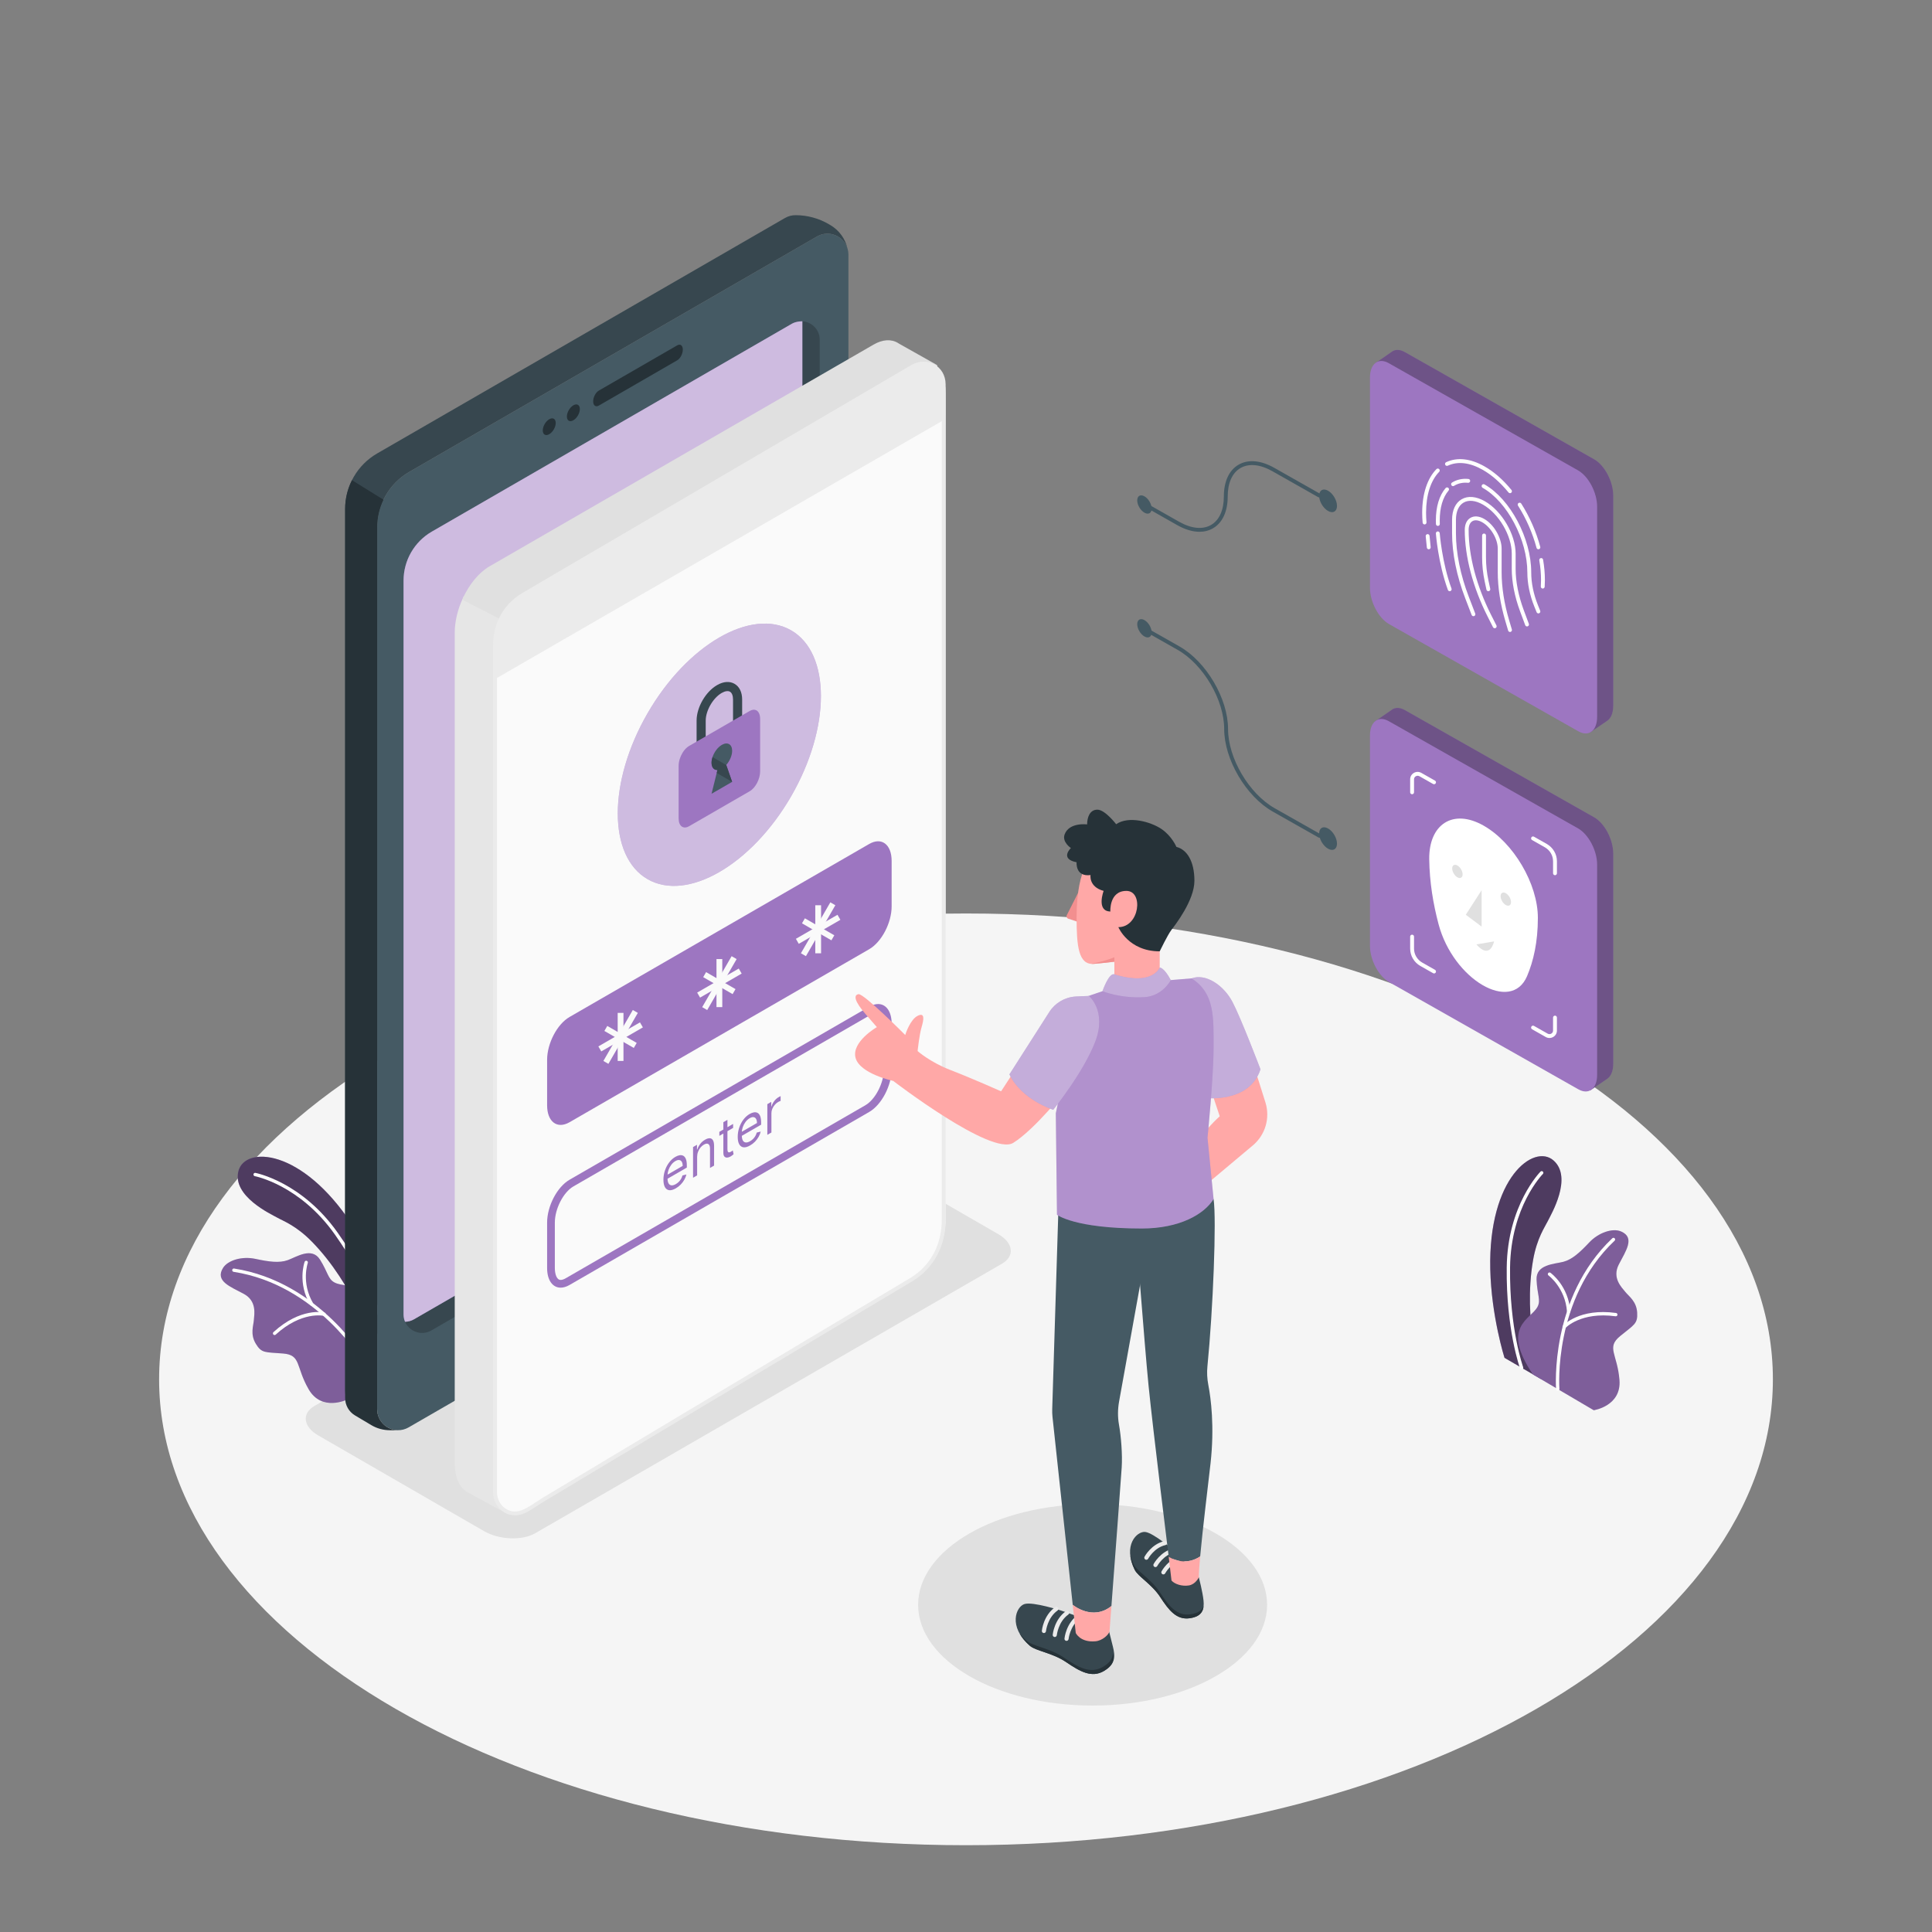 <svg width="206" height="206" viewBox="0 0 206 206" fill="none" xmlns="http://www.w3.org/2000/svg">
<rect x="0" y="0" width="206" height="206" fill="#808080" stroke="none"/>
<path d="M103 196.746C150.516 196.746 189.035 174.507 189.035 147.073C189.035 119.64 150.516 97.401 103 97.401C55.484 97.401 16.965 119.64 16.965 147.073C16.965 174.507 55.484 196.746 103 196.746Z" fill="#F5F5F5"/>
<path d="M116.501 181.856C126.776 181.856 135.106 177.046 135.106 171.114C135.106 165.181 126.776 160.372 116.501 160.372C106.225 160.372 97.896 165.181 97.896 171.114C97.896 177.046 106.225 181.856 116.501 181.856Z" fill="#E0E0E0"/>
<path d="M106.832 134.745L57.067 163.482C55.667 164.29 53.221 164.189 51.605 163.255L33.936 153.054C32.32 152.121 32.144 150.709 33.544 149.9L83.31 121.163C84.71 120.355 87.155 120.456 88.772 121.39L106.44 131.591C108.057 132.524 108.233 133.936 106.832 134.745Z" fill="#E0E0E0"/>
<path d="M160.418 144.779L164.339 147.056C164.339 147.056 162.361 140.742 163.459 134.39C163.873 131.992 164.745 130.801 165.053 130.162C165.361 129.522 167.724 125.56 165.644 123.733C163.563 121.907 158.681 125.54 158.9 135.323C159.012 140.343 160.418 144.779 160.418 144.779Z" fill="#9D76C1"/>
<path opacity="0.5" d="M160.418 144.779L164.339 147.056C164.339 147.056 162.361 140.742 163.459 134.39C163.873 131.992 164.745 130.801 165.053 130.162C165.361 129.522 167.724 125.56 165.644 123.733C163.563 121.907 158.681 125.54 158.9 135.323C159.012 140.343 160.418 144.779 160.418 144.779Z" fill="black"/>
<path d="M162.241 146.015C162.168 146.015 162.1 145.971 162.074 145.899C162.059 145.858 160.577 141.742 160.655 135.14C160.733 128.499 164.223 124.957 164.259 124.922C164.328 124.853 164.441 124.853 164.51 124.923C164.579 124.993 164.579 125.105 164.509 125.174C164.475 125.208 161.087 128.656 161.01 135.144C160.933 141.675 162.393 145.736 162.408 145.776C162.442 145.868 162.394 145.97 162.302 146.004C162.282 146.012 162.261 146.015 162.241 146.015Z" fill="white"/>
<path d="M163.459 146.558L169.934 150.366C169.934 150.366 172.9 149.93 172.675 147.138C172.45 144.347 171.246 143.69 172.746 142.463C174.246 141.236 174.633 141.155 174.562 139.953C174.49 138.751 173.681 138.227 173.3 137.751C172.92 137.274 171.859 136.275 172.606 134.825C173.352 133.375 174.363 131.975 172.862 131.31C171.966 130.913 170.458 131.41 169.459 132.471C168.46 133.532 167.635 134.294 166.689 134.541C165.742 134.787 163.769 134.806 163.835 136.438C163.901 138.069 164.325 138.632 163.929 139.356C163.184 140.72 160.001 141.455 163.459 146.558Z" fill="#9D76C1"/>
<path opacity="0.2" d="M163.459 146.558L169.934 150.366C169.934 150.366 172.9 149.93 172.675 147.138C172.45 144.347 171.246 143.69 172.746 142.463C174.246 141.236 174.633 141.155 174.562 139.953C174.49 138.751 173.681 138.227 173.3 137.751C172.92 137.274 171.859 136.275 172.606 134.825C173.352 133.375 174.363 131.975 172.862 131.31C171.966 130.913 170.458 131.41 169.459 132.471C168.46 133.532 167.635 134.294 166.689 134.541C165.742 134.787 163.769 134.806 163.835 136.438C163.901 138.069 164.325 138.632 163.929 139.356C163.184 140.72 160.001 141.455 163.459 146.558Z" fill="black"/>
<path d="M166.096 148.287C166.004 148.287 165.926 148.216 165.919 148.123C165.911 148.027 165.206 138.371 171.915 132.03C171.987 131.962 172.099 131.965 172.166 132.037C172.234 132.108 172.23 132.22 172.159 132.288C165.577 138.509 166.265 147.999 166.273 148.094C166.281 148.192 166.208 148.278 166.11 148.286C166.106 148.286 166.101 148.287 166.096 148.287Z" fill="white"/>
<path d="M167.257 140.012C167.164 140.012 167.087 139.94 167.08 139.847C166.892 137.314 165.129 136.01 165.111 135.997C165.032 135.94 165.014 135.829 165.071 135.749C165.128 135.67 165.239 135.651 165.319 135.709C165.397 135.765 167.234 137.116 167.435 139.82C167.442 139.918 167.368 140.003 167.271 140.011C167.266 140.011 167.261 140.012 167.257 140.012Z" fill="white"/>
<path d="M166.779 141.659C166.736 141.659 166.694 141.644 166.66 141.613C166.587 141.548 166.581 141.436 166.647 141.363C166.717 141.285 168.405 139.46 172.31 139.996C172.407 140.01 172.475 140.099 172.462 140.196C172.448 140.293 172.359 140.361 172.262 140.348C168.557 139.84 166.927 141.584 166.911 141.601C166.876 141.639 166.828 141.659 166.779 141.659Z" fill="white"/>
<path d="M41.663 139.233L39.727 143.331C39.727 143.331 37.773 137.01 33.265 132.402C31.564 130.663 30.17 130.177 29.553 129.825C28.936 129.473 24.743 127.551 25.42 124.867C26.096 122.183 32.178 122.404 37.548 130.585C40.305 134.782 41.663 139.233 41.663 139.233Z" fill="#9D76C1"/>
<path opacity="0.5" d="M41.663 139.233L39.727 143.331C39.727 143.331 37.773 137.01 33.265 132.402C31.564 130.663 30.17 130.177 29.553 129.825C28.936 129.473 24.743 127.551 25.42 124.867C26.096 122.183 32.178 122.404 37.548 130.585C40.305 134.782 41.663 139.233 41.663 139.233Z" fill="black"/>
<path d="M40.763 141.316C40.684 141.316 40.611 141.263 40.591 141.183C40.58 141.141 39.478 136.969 35.709 131.635C31.965 126.336 27.219 125.419 27.171 125.41C27.075 125.393 27.01 125.3 27.028 125.203C27.045 125.107 27.136 125.043 27.234 125.06C27.283 125.069 32.166 126.005 35.999 131.429C39.809 136.821 40.924 141.051 40.934 141.094C40.959 141.189 40.901 141.286 40.806 141.31C40.792 141.314 40.778 141.316 40.763 141.316Z" fill="white"/>
<path d="M40.169 142.422L36.998 149.233C36.998 149.233 34.308 150.556 32.909 148.13C31.51 145.704 32.129 144.479 30.198 144.32C28.267 144.162 27.902 144.314 27.279 143.284C26.656 142.253 27.024 141.363 27.068 140.754C27.11 140.146 27.417 138.722 25.98 137.951C24.543 137.181 22.915 136.601 23.775 135.202C24.288 134.367 25.811 133.921 27.236 134.228C28.66 134.534 29.771 134.694 30.691 134.36C31.61 134.025 33.246 132.922 34.117 134.303C34.987 135.684 34.959 136.387 35.695 136.759C37.083 137.46 40.121 136.258 40.169 142.422Z" fill="#9D76C1"/>
<path opacity="0.2" d="M40.169 142.422L36.998 149.233C36.998 149.233 34.308 150.556 32.909 148.13C31.51 145.704 32.129 144.479 30.198 144.32C28.267 144.162 27.902 144.314 27.279 143.284C26.656 142.253 27.024 141.363 27.068 140.754C27.11 140.146 27.417 138.722 25.98 137.951C24.543 137.181 22.915 136.601 23.775 135.202C24.288 134.367 25.811 133.921 27.236 134.228C28.66 134.534 29.771 134.694 30.691 134.36C31.61 134.025 33.246 132.922 34.117 134.303C34.987 135.684 34.959 136.387 35.695 136.759C37.083 137.46 40.121 136.258 40.169 142.422Z" fill="black"/>
<path d="M38.878 145.374C38.816 145.374 38.756 145.342 38.724 145.285C38.676 145.202 33.858 136.997 24.908 135.609C24.811 135.594 24.745 135.503 24.76 135.406C24.774 135.308 24.865 135.241 24.963 135.258C34.085 136.672 38.983 145.024 39.032 145.108C39.081 145.193 39.051 145.302 38.966 145.35C38.938 145.366 38.908 145.374 38.878 145.374Z" fill="white"/>
<path d="M33.226 139.219C33.166 139.219 33.106 139.187 33.073 139.13C31.703 136.79 32.449 134.635 32.481 134.544C32.514 134.452 32.615 134.403 32.708 134.437C32.801 134.47 32.849 134.572 32.816 134.664C32.809 134.684 32.097 136.758 33.379 138.951C33.429 139.036 33.401 139.144 33.316 139.194C33.288 139.211 33.257 139.219 33.226 139.219Z" fill="white"/>
<path d="M29.277 142.35C29.229 142.35 29.181 142.33 29.146 142.292C29.08 142.219 29.085 142.107 29.157 142.04C32.067 139.384 34.495 139.929 34.596 139.953C34.692 139.976 34.751 140.072 34.727 140.167C34.705 140.262 34.612 140.322 34.514 140.299C34.49 140.293 32.158 139.782 29.397 142.303C29.363 142.334 29.32 142.35 29.277 142.35Z" fill="white"/>
<path d="M40.215 56.24C40.215 53.798 41.518 51.54 43.633 50.319L87.107 25.22C88.391 24.478 89.949 25.174 90.359 26.48C90.123 25.463 89.489 24.568 88.57 24.021L88.415 23.928C87.333 23.284 86.098 22.944 84.839 22.944V22.945C84.456 22.94 84.063 23.034 83.692 23.248L40.218 48.347C38.103 49.568 36.8 51.825 36.8 54.268V148.284C36.8 150.007 38.665 151.084 40.158 150.223L40.215 150.19V56.24Z" fill="#37474F"/>
<path d="M87.046 127.095L43.572 152.194C42.08 153.056 40.214 151.979 40.214 150.256V56.24C40.214 53.798 41.517 51.54 43.632 50.319L87.106 25.22C88.599 24.358 90.464 25.435 90.464 27.159V121.175C90.465 123.617 89.161 125.874 87.046 127.095Z" fill="#455A64"/>
<path d="M40.215 150.256V56.24C40.215 55.198 40.454 54.19 40.89 53.281L37.529 51.199C37.058 52.136 36.8 53.183 36.8 54.268V148.088V148.284V149.069C36.8 149.828 37.2 150.531 37.852 150.919L39.585 151.951C40.185 152.309 40.871 152.498 41.57 152.498H42.426V152.497C41.268 152.481 40.215 151.551 40.215 150.256Z" fill="#263238"/>
<path d="M85.55 34.256V113.277C85.55 115.434 84.399 117.427 82.531 118.506L44.141 140.67C43.834 140.848 43.508 140.929 43.189 140.934C43.634 141.965 44.923 142.477 45.994 141.859L84.384 119.694C86.252 118.616 87.403 116.623 87.403 114.466V36.228C87.403 35.122 86.531 34.321 85.55 34.256Z" fill="#37474F"/>
<path d="M43.19 140.935C43.508 140.929 43.834 140.848 44.142 140.67L82.531 118.506C84.399 117.427 85.55 115.435 85.55 113.278V34.256C85.731 34.268 84.974 34.206 84.438 34.516L46.048 56.681C44.18 57.759 43.029 59.752 43.029 61.909V140.147C43.029 140.436 43.089 140.705 43.195 140.945C43.193 140.942 43.191 140.938 43.19 140.935Z" fill="#9D76C1"/>
<g opacity="0.5">
<path d="M43.19 140.935C43.508 140.929 43.834 140.848 44.142 140.67L82.531 118.506C84.399 117.427 85.55 115.435 85.55 113.278V34.256C85.731 34.268 84.974 34.206 84.438 34.516L46.048 56.681C44.18 57.759 43.029 59.752 43.029 61.909V140.147C43.029 140.436 43.089 140.705 43.195 140.945C43.193 140.942 43.191 140.938 43.19 140.935Z" fill="white"/>
</g>
<path d="M59.255 45.099C59.255 45.54 58.946 46.076 58.564 46.296C58.182 46.516 57.873 46.338 57.873 45.897C57.873 45.456 58.182 44.92 58.564 44.7C58.946 44.479 59.255 44.658 59.255 45.099Z" fill="#263238"/>
<path d="M61.827 43.614C61.827 44.055 61.518 44.591 61.136 44.811C60.754 45.032 60.444 44.853 60.444 44.412C60.444 43.971 60.754 43.435 61.136 43.215C61.517 42.994 61.827 43.173 61.827 43.614Z" fill="#263238"/>
<path d="M72.207 38.419L63.846 43.247C63.515 43.438 63.247 43.235 63.247 42.794C63.247 42.353 63.516 41.841 63.846 41.65L72.207 36.823C72.538 36.632 72.806 36.834 72.806 37.275C72.806 37.716 72.538 38.228 72.207 38.419Z" fill="#263238"/>
<path d="M70.793 130.061C71.292 130.061 71.615 130.591 71.615 131.41C71.615 132.699 70.809 134.252 69.855 134.803L65.856 137.112C65.643 137.235 65.442 137.298 65.26 137.298C64.761 137.298 64.438 136.768 64.438 135.948C64.438 134.66 65.244 133.107 66.198 132.556L70.197 130.247C70.411 130.124 70.611 130.061 70.793 130.061ZM70.793 129.719C70.558 129.719 70.299 129.794 70.026 129.951L66.027 132.26C64.961 132.875 64.097 134.527 64.097 135.948C64.097 137.006 64.576 137.639 65.261 137.639C65.496 137.639 65.755 137.564 66.027 137.407L70.026 135.098C71.093 134.483 71.957 132.832 71.957 131.41C71.957 130.352 71.478 129.719 70.793 129.719Z" fill="#263238"/>
<path d="M48.692 67.447V156.022C48.692 157.626 49.282 158.704 50.183 159.058L50.208 159.066L50.212 159.07L54.04 161.167L54.019 157.761L53.594 65.914L49.551 63.847C49.016 64.993 48.692 66.264 48.692 67.447Z" fill="#E6E6E6"/>
<path d="M54.248 161.517L50.105 159.247C49.078 158.823 48.486 157.625 48.486 156.022V67.447C48.486 66.283 48.798 64.973 49.365 63.76L49.455 63.566L53.799 65.788L53.8 65.913L54.225 157.76L54.248 161.517ZM50.311 158.89L53.832 160.819L53.813 157.763L53.388 66.041L49.65 64.129C49.164 65.233 48.899 66.404 48.899 67.448V156.022C48.899 157.469 49.407 158.532 50.259 158.867L50.311 158.892V158.89Z" fill="#E6E6E6"/>
<path d="M49.551 63.847L53.594 65.914L96.857 40.746L99.745 39.065L95.753 36.817L95.64 36.75V36.745C95.004 36.362 94.17 36.387 93.252 36.918L52.301 60.562C51.198 61.199 50.212 62.424 49.551 63.847Z" fill="#E0E0E0"/>
<path d="M53.594 66.121C53.562 66.121 53.529 66.113 53.5 66.098L49.458 64.031C49.359 63.98 49.318 63.861 49.365 63.76C50.067 62.248 51.1 61.017 52.198 60.384L93.15 36.74C94.097 36.192 95.02 36.131 95.746 36.569C95.757 36.576 95.767 36.583 95.776 36.591L95.858 36.64L99.847 38.887C99.911 38.923 99.951 38.991 99.952 39.065C99.952 39.138 99.913 39.207 99.849 39.244L53.697 66.093C53.666 66.111 53.63 66.121 53.594 66.121ZM49.824 63.755L53.588 65.68L99.331 39.069L95.535 36.927C95.524 36.92 95.513 36.913 95.504 36.904C94.916 36.567 94.155 36.635 93.356 37.096L52.404 60.741C51.42 61.308 50.487 62.4 49.824 63.755Z" fill="#E0E0E0"/>
<path d="M52.659 69.675V157.85C52.659 159.239 53.101 160.237 53.808 160.705L54.04 160.831C54.655 161.122 55.425 161.059 56.264 160.575L76.059 149.146L97.215 136.412C99.206 135.263 100.823 132.694 100.823 130.041V41.87C100.823 40.527 100.411 39.554 99.745 39.066C99.632 38.982 99.51 38.91 99.379 38.859C98.777 38.602 98.027 38.679 97.215 39.146L56.264 63.189C55.202 63.799 54.251 64.563 53.594 65.915C53.013 67.098 52.659 68.433 52.659 69.675Z" fill="#FAFAFA"/>
<path d="M97.215 136.412C88.788 141.439 66.866 154.522 56.015 161.058C54.594 161.914 52.785 160.89 52.785 159.231V68.563C52.785 66.464 53.898 64.522 55.709 63.461L97.412 39.02C98.833 38.188 100.622 39.212 100.622 40.86V130.412C100.622 132.872 99.328 135.151 97.215 136.412Z" fill="#FAFAFA"/>
<path d="M97.111 136.234C90.495 140.181 83.882 144.129 77.269 148.081C73.355 150.421 69.441 152.763 65.529 155.106C63.741 156.177 61.955 157.248 60.168 158.321C59.386 158.79 58.605 159.259 57.824 159.729C57.103 160.163 56.335 160.78 55.538 161.057C54.216 161.516 53.026 160.458 52.991 159.153C52.985 158.943 52.991 158.731 52.991 158.521C52.991 157.501 52.991 156.481 52.991 155.461C52.991 151.491 52.991 147.52 52.991 143.549C52.991 137.864 52.991 132.179 52.991 126.494C52.991 120.107 52.991 113.719 52.991 107.331C52.991 101.316 52.991 95.301 52.991 89.285C52.991 84.654 52.991 80.024 52.991 75.393C52.991 73.179 52.986 70.965 52.991 68.751C52.996 66.573 54.049 64.683 55.931 63.57C56.887 63.005 57.847 62.447 58.805 61.886C63.296 59.254 67.787 56.622 72.278 53.99C77.599 50.871 82.92 47.752 88.242 44.634C91.269 42.859 94.29 41.072 97.326 39.31C98.266 38.765 99.449 38.818 100.103 39.803C100.368 40.202 100.414 40.646 100.416 41.104C100.418 41.894 100.416 42.684 100.416 43.474C100.416 47.123 100.416 50.772 100.416 54.421C100.416 59.946 100.416 65.471 100.416 70.995C100.416 77.338 100.416 83.68 100.416 90.022C100.416 96.141 100.416 102.26 100.416 108.379C100.416 113.174 100.416 117.97 100.416 122.765C100.416 125.199 100.416 127.633 100.416 130.066C100.416 132.598 99.309 134.883 97.111 136.234C96.885 136.372 97.092 136.729 97.319 136.59C99.611 135.181 100.828 132.78 100.828 130.122C100.828 129.279 100.828 128.436 100.828 127.592C100.828 123.814 100.828 120.036 100.828 116.258C100.828 110.601 100.828 104.944 100.828 99.287C100.828 92.809 100.828 86.332 100.828 79.854C100.828 73.742 100.828 67.63 100.828 61.518C100.828 56.821 100.828 52.123 100.828 47.425C100.828 45.272 100.851 43.118 100.828 40.965C100.807 39.006 98.833 37.964 97.17 38.923C96.166 39.502 95.17 40.095 94.17 40.681C89.556 43.386 84.941 46.09 80.326 48.794C74.957 51.941 69.588 55.088 64.218 58.235C61.37 59.904 58.513 61.559 55.673 63.242C53.701 64.412 52.586 66.445 52.579 68.725C52.577 69.467 52.579 70.208 52.579 70.95C52.579 74.553 52.579 78.156 52.579 81.759C52.579 87.301 52.579 92.843 52.579 98.385C52.579 104.835 52.579 111.285 52.579 117.734C52.579 123.935 52.579 130.135 52.579 136.336C52.579 141.266 52.579 146.196 52.579 151.126C52.579 153.683 52.579 156.241 52.579 158.799C52.579 158.941 52.575 159.083 52.579 159.224C52.628 160.776 54.121 161.964 55.648 161.453C56.426 161.192 57.16 160.608 57.861 160.187C58.657 159.708 59.454 159.229 60.251 158.751C62.032 157.681 63.813 156.613 65.595 155.545C73.387 150.877 81.184 146.219 88.982 141.564C91.761 139.905 94.54 138.247 97.319 136.589C97.546 136.454 97.34 136.098 97.111 136.234Z" fill="#EBEBEB"/>
<path d="M55.709 63.461L97.412 39.02C98.833 38.188 100.621 39.212 100.621 40.86V44.794L100.609 44.794L52.785 72.405V68.563C52.785 66.464 53.898 64.522 55.709 63.461Z" fill="#EBEBEB"/>
<path d="M84.359 84.897C88.588 77.572 88.588 69.654 84.359 67.213C80.13 64.771 73.273 68.73 69.044 76.055C64.814 83.38 64.814 91.298 69.043 93.739C73.272 96.181 80.129 92.222 84.359 84.897Z" fill="#9D76C1"/>
<path opacity="0.5" d="M84.359 84.897C88.588 77.572 88.588 69.654 84.359 67.213C80.13 64.771 73.273 68.73 69.044 76.055C64.814 83.38 64.814 91.298 69.043 93.739C73.272 96.181 80.129 92.222 84.359 84.897Z" fill="white"/>
<path d="M74.761 80.522C74.492 80.522 74.275 80.305 74.275 80.036V76.834C74.275 75.419 75.234 73.756 76.46 73.048C77.136 72.658 77.796 72.61 78.32 72.912C78.844 73.215 79.132 73.811 79.132 74.591V77.793C79.132 78.062 78.915 78.279 78.646 78.279C78.377 78.279 78.16 78.062 78.16 77.793V74.591C78.16 74.178 78.041 73.874 77.834 73.754C77.627 73.634 77.303 73.684 76.946 73.89C76.025 74.422 75.247 75.77 75.247 76.834V80.036C75.247 80.305 75.029 80.522 74.761 80.522Z" fill="#37474F"/>
<path d="M80.629 75.728C80.44 75.638 80.202 75.655 79.942 75.805L73.465 79.545C73.205 79.695 72.967 79.953 72.778 80.262C72.523 80.679 72.359 81.19 72.359 81.658V87.266C72.359 87.672 72.482 87.969 72.682 88.12C72.717 88.147 72.755 88.168 72.795 88.185C72.981 88.267 73.213 88.248 73.465 88.102L79.943 84.362C80.553 84.01 81.049 83.064 81.049 82.25V76.641C81.048 76.173 80.884 75.851 80.629 75.728Z" fill="#9D76C1"/>
<path d="M77.44 81.572L78.064 83.368L75.869 84.635L76.419 82.417L76.496 82.103C76.126 82.114 75.869 81.827 75.869 81.323C75.869 81.129 75.906 80.926 75.972 80.725C76.148 80.192 76.528 79.676 76.967 79.422C77.573 79.073 78.065 79.355 78.065 80.056C78.065 80.561 77.807 81.144 77.436 81.562L77.44 81.572Z" fill="#455A64"/>
<path d="M76.419 82.417L76.496 82.103C76.125 82.114 75.869 81.827 75.869 81.323C75.869 81.129 75.906 80.926 75.972 80.725L77.439 81.573L78.064 83.368L76.419 82.417Z" fill="#37474F"/>
<path d="M92.678 101.21L60.729 119.657C59.407 120.42 58.336 119.61 58.336 117.848V113.007C58.336 111.245 59.407 109.198 60.729 108.435L92.679 89.989C94 89.226 95.072 90.036 95.072 91.798V96.638C95.072 98.4 94 100.447 92.678 101.21Z" fill="#9D76C1"/>
<path d="M66.478 107.999H65.86V113.122H66.478V107.999Z" fill="#FAFAFA"/>
<path d="M68.237 109.011L63.801 111.573L64.11 112.108L68.547 109.546L68.237 109.011Z" fill="#FAFAFA"/>
<path d="M64.752 109.39L64.443 109.925L67.58 111.737L67.889 111.201L64.752 109.39Z" fill="#FAFAFA"/>
<path d="M67.474 107.691L64.336 113.125L64.871 113.434L68.009 108L67.474 107.691Z" fill="#FAFAFA"/>
<path d="M77.013 102.261H76.395V107.384H77.013V102.261Z" fill="#FAFAFA"/>
<path d="M78.771 103.273L74.335 105.835L74.644 106.37L79.08 103.808L78.771 103.273Z" fill="#FAFAFA"/>
<path d="M75.287 103.653L74.978 104.188L78.115 105.999L78.424 105.464L75.287 103.653Z" fill="#FAFAFA"/>
<path d="M78.009 101.953L74.871 107.387L75.406 107.696L78.544 102.263L78.009 101.953Z" fill="#FAFAFA"/>
<path d="M87.547 96.523H86.929V101.646H87.547V96.523Z" fill="#FAFAFA"/>
<path d="M89.298 97.54L84.861 100.101L85.17 100.636L89.607 98.075L89.298 97.54Z" fill="#FAFAFA"/>
<path d="M85.822 97.915L85.513 98.45L88.65 100.262L88.959 99.726L85.822 97.915Z" fill="#FAFAFA"/>
<path d="M88.535 96.21L85.398 101.643L85.933 101.952L89.07 96.519L88.535 96.21Z" fill="#FAFAFA"/>
<path d="M93.629 107.879C94.056 107.879 94.248 108.518 94.248 109.152V113.992C94.248 115.463 93.34 117.231 92.266 117.851L60.317 136.297C60.117 136.412 59.93 136.473 59.779 136.473C59.351 136.473 59.16 135.834 59.16 135.201V130.361C59.16 128.889 60.067 127.122 61.141 126.502L93.091 108.056C93.29 107.94 93.477 107.879 93.629 107.879ZM93.628 107.055C93.337 107.055 93.016 107.148 92.678 107.342L60.729 125.789C59.407 126.552 58.336 128.599 58.336 130.361V135.201C58.336 136.513 58.929 137.297 59.778 137.297C60.07 137.297 60.391 137.205 60.728 137.01L92.678 118.564C94 117.801 95.072 115.754 95.072 113.992V109.152C95.072 107.839 94.477 107.055 93.628 107.055Z" fill="#9D76C1"/>
<path d="M72.061 126.706C71.787 126.863 71.552 126.93 71.354 126.905C71.157 126.878 71.005 126.769 70.898 126.58C70.792 126.388 70.739 126.125 70.739 125.789C70.739 125.454 70.792 125.128 70.898 124.811C71.005 124.492 71.154 124.206 71.345 123.953C71.537 123.697 71.76 123.495 72.016 123.348C72.164 123.262 72.31 123.207 72.454 123.18C72.597 123.154 72.728 123.171 72.847 123.23C72.965 123.289 73.059 123.402 73.129 123.57C73.199 123.739 73.234 123.975 73.234 124.281V124.494L71.049 125.755V125.321L72.791 124.315C72.791 124.13 72.759 123.984 72.695 123.876C72.632 123.767 72.543 123.705 72.426 123.689C72.31 123.671 72.174 123.708 72.016 123.799C71.843 123.899 71.693 124.036 71.566 124.208C71.441 124.379 71.344 124.562 71.276 124.759C71.209 124.956 71.175 125.144 71.175 125.325V125.615C71.175 125.862 71.212 126.05 71.285 126.179C71.361 126.306 71.465 126.376 71.597 126.389C71.73 126.401 71.885 126.355 72.061 126.254C72.175 126.188 72.278 126.11 72.371 126.019C72.464 125.927 72.545 125.824 72.612 125.709C72.68 125.594 72.732 125.468 72.769 125.333L73.19 125.227C73.145 125.417 73.071 125.605 72.966 125.79C72.862 125.974 72.733 126.146 72.579 126.304C72.425 126.461 72.252 126.595 72.061 126.706ZM74.332 123.357V125.326L73.897 125.577V122.305L74.317 122.062V122.573L74.354 122.552C74.421 122.347 74.521 122.155 74.657 121.977C74.792 121.796 74.967 121.644 75.181 121.521C75.373 121.41 75.54 121.358 75.684 121.366C75.828 121.372 75.94 121.444 76.02 121.581C76.1 121.717 76.14 121.924 76.14 122.202V124.282L75.705 124.533V122.488C75.705 122.231 75.647 122.064 75.531 121.987C75.416 121.909 75.257 121.928 75.055 122.045C74.916 122.125 74.792 122.231 74.683 122.364C74.574 122.496 74.489 122.647 74.426 122.817C74.363 122.987 74.332 123.167 74.332 123.357ZM78.168 119.838V120.264L76.7 121.112V120.686L78.168 119.838ZM77.128 119.655L77.563 119.403V122.523C77.563 122.665 77.581 122.761 77.617 122.811C77.654 122.86 77.7 122.88 77.757 122.871C77.815 122.86 77.876 122.837 77.94 122.8C77.988 122.772 78.027 122.746 78.058 122.723C78.088 122.698 78.113 122.678 78.132 122.663L78.22 123.064C78.191 123.094 78.149 123.13 78.097 123.174C78.044 123.218 77.977 123.264 77.895 123.311C77.772 123.382 77.652 123.421 77.534 123.428C77.417 123.435 77.32 123.398 77.242 123.318C77.166 123.237 77.128 123.101 77.128 122.911V119.655ZM79.981 122.132C79.708 122.29 79.473 122.356 79.275 122.332C79.078 122.305 78.926 122.196 78.819 122.007C78.713 121.815 78.66 121.551 78.66 121.216C78.66 120.881 78.713 120.555 78.819 120.238C78.926 119.919 79.075 119.633 79.265 119.379C79.457 119.124 79.681 118.922 79.937 118.774C80.085 118.689 80.231 118.633 80.374 118.607C80.518 118.581 80.649 118.598 80.767 118.657C80.885 118.715 80.98 118.829 81.05 118.997C81.12 119.165 81.155 119.402 81.155 119.708V119.921L78.97 121.182V120.747L80.712 119.742C80.712 119.557 80.68 119.411 80.616 119.303C80.553 119.194 80.464 119.132 80.347 119.115C80.231 119.098 80.094 119.135 79.937 119.226C79.764 119.326 79.614 119.463 79.487 119.635C79.361 119.806 79.265 119.989 79.197 120.186C79.129 120.383 79.096 120.571 79.096 120.752V121.041C79.096 121.289 79.133 121.477 79.206 121.606C79.281 121.733 79.385 121.803 79.518 121.816C79.651 121.827 79.805 121.782 79.981 121.681C80.096 121.615 80.199 121.536 80.291 121.446C80.385 121.354 80.465 121.251 80.533 121.136C80.601 121.02 80.653 120.895 80.69 120.76L81.111 120.654C81.066 120.844 80.992 121.032 80.887 121.217C80.783 121.401 80.654 121.572 80.5 121.731C80.346 121.888 80.173 122.022 79.981 122.132ZM81.817 121.004V117.731L82.238 117.488V117.983L82.267 117.966C82.319 117.774 82.413 117.589 82.548 117.41C82.683 117.231 82.836 117.092 83.006 116.994C83.038 116.976 83.078 116.953 83.126 116.927C83.174 116.901 83.21 116.882 83.234 116.871V117.382C83.22 117.386 83.186 117.399 83.133 117.421C83.081 117.441 83.026 117.468 82.969 117.501C82.831 117.581 82.708 117.685 82.6 117.814C82.493 117.942 82.408 118.082 82.345 118.234C82.284 118.385 82.253 118.534 82.253 118.682V120.753L81.817 121.004Z" fill="#9D76C1"/>
<path d="M140.653 52.864C140.653 53.459 141.079 54.184 141.605 54.482C142.131 54.78 142.557 54.538 142.557 53.943C142.557 53.347 142.131 52.622 141.605 52.324C141.079 52.026 140.653 52.268 140.653 52.864Z" fill="#455A64"/>
<path d="M127.892 56.702C127.162 56.702 126.356 56.464 125.524 55.992L122.504 54.281C122.405 54.225 122.37 54.099 122.426 54C122.482 53.9 122.608 53.866 122.706 53.922L125.727 55.634C127.03 56.372 128.24 56.491 129.135 55.969C130.011 55.459 130.493 54.382 130.493 52.939C130.493 51.342 131.048 50.139 132.056 49.552C133.083 48.953 134.439 49.072 135.874 49.885L140.756 52.651C140.855 52.707 140.89 52.832 140.833 52.932C140.777 53.031 140.65 53.065 140.553 53.01L135.671 50.244C134.368 49.506 133.158 49.387 132.263 49.908C131.387 50.419 130.905 51.495 130.905 52.939C130.905 54.536 130.35 55.738 129.342 56.325C128.911 56.576 128.421 56.702 127.892 56.702Z" fill="#455A64"/>
<path d="M121.257 53.356C121.257 53.839 121.602 54.424 122.027 54.665C122.452 54.906 122.797 54.711 122.797 54.229C122.797 53.748 122.452 53.161 122.027 52.921C121.602 52.68 121.257 52.875 121.257 53.356Z" fill="#455A64"/>
<path d="M140.653 88.875C140.653 89.471 141.079 90.196 141.605 90.494C142.131 90.792 142.557 90.55 142.557 89.954C142.557 89.359 142.131 88.634 141.605 88.336C141.079 88.038 140.653 88.28 140.653 88.875Z" fill="#455A64"/>
<path d="M140.69 89.326C140.655 89.326 140.62 89.317 140.588 89.299L135.707 86.534C132.851 84.916 130.529 80.967 130.529 77.731C130.529 74.627 128.301 70.839 125.561 69.287L122.503 67.554C122.404 67.498 122.369 67.372 122.425 67.273C122.481 67.174 122.608 67.139 122.706 67.195L125.763 68.928C128.619 70.546 130.941 74.494 130.941 77.73C130.941 80.834 133.17 84.622 135.909 86.175L140.791 88.941C140.89 88.997 140.925 89.122 140.869 89.222C140.831 89.289 140.761 89.326 140.69 89.326Z" fill="#455A64"/>
<path d="M121.257 66.555C121.257 67.037 121.602 67.623 122.027 67.864C122.452 68.105 122.797 67.91 122.797 67.427C122.797 66.945 122.452 66.36 122.027 66.119C121.602 65.878 121.257 66.073 121.257 66.555Z" fill="#455A64"/>
<path d="M169.989 48.98L149.809 37.551C149.231 37.217 148.712 37.242 148.343 37.548L146.6 38.754L147.789 40.224V61.493C147.789 62.981 148.693 64.709 149.809 65.353L169.488 76.494L169.58 78.078L171.418 76.819C171.783 76.542 172.009 75.999 172.009 75.255V52.84C172.009 51.353 171.104 49.625 169.989 48.98Z" fill="#9D76C1"/>
<path opacity="0.3" d="M169.989 48.98L149.809 37.551C149.231 37.217 148.712 37.242 148.343 37.548L146.6 38.754L147.789 40.224V61.493C147.789 62.981 148.693 64.709 149.809 65.353L169.488 76.494L169.58 78.078L171.418 76.819C171.783 76.542 172.009 75.999 172.009 75.255V52.84C172.009 51.353 171.104 49.625 169.989 48.98Z" fill="black"/>
<path d="M168.273 77.964L148.094 66.535C146.978 65.89 146.073 64.162 146.073 62.674V40.259C146.073 38.771 146.978 38.087 148.094 38.732L168.273 50.161C169.389 50.805 170.294 52.534 170.294 54.021V76.437C170.294 77.924 169.389 78.608 168.273 77.964Z" fill="#9D76C1"/>
<path d="M164.033 58.568C163.942 58.568 163.859 58.507 163.834 58.415C163.413 56.845 162.729 55.289 161.858 53.916C161.797 53.82 161.825 53.692 161.921 53.631C162.017 53.57 162.144 53.598 162.205 53.695C163.099 55.103 163.8 56.699 164.231 58.308C164.261 58.418 164.196 58.53 164.086 58.56C164.068 58.565 164.051 58.568 164.033 58.568Z" fill="white"/>
<path d="M164.496 62.754C164.491 62.754 164.487 62.754 164.482 62.754C164.369 62.746 164.283 62.648 164.29 62.535C164.305 62.313 164.313 62.084 164.313 61.849C164.313 61.172 164.25 60.464 164.127 59.746C164.108 59.634 164.183 59.527 164.295 59.508C164.408 59.489 164.514 59.564 164.533 59.676C164.66 60.417 164.725 61.149 164.725 61.849C164.725 62.093 164.717 62.33 164.702 62.561C164.694 62.671 164.604 62.754 164.496 62.754Z" fill="white"/>
<path d="M151.894 55.917C151.789 55.917 151.698 55.837 151.689 55.729C151.658 55.372 151.642 55.016 151.642 54.67C151.642 52.671 152.181 51.02 153.159 50.021C153.238 49.94 153.369 49.938 153.451 50.018C153.532 50.097 153.533 50.228 153.454 50.309C152.552 51.231 152.055 52.78 152.055 54.669C152.055 55.003 152.07 55.347 152.1 55.693C152.11 55.806 152.026 55.906 151.913 55.916C151.906 55.917 151.9 55.917 151.894 55.917Z" fill="white"/>
<path d="M161.005 52.585C160.945 52.585 160.886 52.559 160.846 52.509C159.981 51.451 159.051 50.636 158.082 50.087C156.713 49.312 155.429 49.162 154.369 49.655C154.267 49.703 154.144 49.658 154.096 49.555C154.048 49.452 154.093 49.329 154.196 49.281C155.381 48.73 156.795 48.884 158.285 49.728C159.299 50.303 160.268 51.151 161.164 52.248C161.236 52.336 161.223 52.466 161.135 52.538C161.097 52.57 161.051 52.585 161.005 52.585Z" fill="white"/>
<path d="M153.314 56.075C153.204 56.075 153.113 55.989 153.108 55.878C153.103 55.75 153.1 55.623 153.1 55.496C153.1 54.033 153.459 52.839 154.137 52.043C154.212 51.956 154.341 51.946 154.428 52.02C154.514 52.094 154.524 52.224 154.451 52.31C153.837 53.031 153.513 54.132 153.513 55.496C153.513 55.617 153.515 55.739 153.521 55.861C153.525 55.974 153.437 56.07 153.323 56.075C153.32 56.075 153.317 56.075 153.314 56.075Z" fill="white"/>
<path d="M154.931 51.833C154.861 51.833 154.794 51.798 154.755 51.734C154.695 51.638 154.726 51.511 154.823 51.451C155.338 51.134 155.929 51.006 156.572 51.07C156.685 51.081 156.768 51.182 156.757 51.295C156.745 51.409 156.643 51.489 156.531 51.48C155.976 51.425 155.475 51.533 155.038 51.802C155.005 51.823 154.968 51.833 154.931 51.833Z" fill="white"/>
<path d="M164.033 65.405C163.952 65.405 163.874 65.356 163.842 65.276L163.6 64.678C163.11 63.463 162.852 62.205 162.854 61.038C162.854 57.544 160.713 53.501 158.082 52.01C157.983 51.954 157.948 51.828 158.005 51.729C158.061 51.629 158.187 51.595 158.285 51.651C161.032 53.207 163.267 57.411 163.267 61.023C163.265 62.153 163.513 63.358 163.983 64.524L164.224 65.122C164.267 65.227 164.216 65.347 164.111 65.39C164.085 65.4 164.058 65.405 164.033 65.405Z" fill="white"/>
<path d="M154.575 63.037C154.491 63.037 154.411 62.985 154.381 62.902C153.342 60.065 153.103 56.915 153.101 56.884C153.093 56.77 153.178 56.671 153.292 56.663C153.391 56.654 153.504 56.74 153.512 56.853C153.514 56.884 153.749 59.979 154.768 62.76C154.807 62.866 154.753 62.984 154.645 63.024C154.622 63.033 154.598 63.037 154.575 63.037Z" fill="white"/>
<path d="M162.82 66.794C162.737 66.794 162.658 66.743 162.627 66.66L162.078 65.18C161.498 63.618 161.192 62.052 161.192 60.651V59.031C161.192 57.109 159.811 54.763 158.115 53.802C157.322 53.353 156.591 53.278 156.054 53.591C155.529 53.897 155.24 54.548 155.24 55.425V56.856C155.24 58.954 155.716 61.304 156.618 63.651L157.298 65.424C157.339 65.53 157.286 65.649 157.18 65.69C157.074 65.73 156.954 65.677 156.914 65.571L156.233 63.798C155.314 61.404 154.828 59.004 154.828 56.855V55.425C154.828 54.395 155.19 53.617 155.846 53.234C156.516 52.844 157.394 52.919 158.317 53.443C160.129 54.47 161.604 56.976 161.604 59.031V60.651C161.604 62.003 161.902 63.52 162.464 65.037L163.014 66.517C163.053 66.623 162.999 66.742 162.892 66.781C162.868 66.79 162.844 66.794 162.82 66.794Z" fill="white"/>
<path d="M161.005 67.384C160.916 67.384 160.834 67.326 160.808 67.237L160.521 66.268C159.975 64.427 159.699 62.656 159.699 61.003V58.497C159.699 57.464 158.956 56.203 158.044 55.686C157.636 55.455 157.263 55.413 156.997 55.569C156.736 55.721 156.593 56.053 156.593 56.503C156.593 59.285 157.44 62.495 158.979 65.542L159.558 66.689C159.609 66.791 159.568 66.914 159.467 66.966C159.365 67.016 159.241 66.976 159.19 66.875L158.611 65.728C157.044 62.624 156.181 59.349 156.181 56.503C156.181 55.899 156.397 55.441 156.79 55.213C157.188 54.98 157.707 55.021 158.247 55.327C159.275 55.909 160.111 57.331 160.111 58.496V61.002C160.111 62.616 160.381 64.348 160.916 66.15L161.203 67.119C161.235 67.228 161.173 67.343 161.064 67.376C161.044 67.382 161.024 67.384 161.005 67.384Z" fill="white"/>
<path d="M158.695 63.037C158.601 63.037 158.515 62.971 158.494 62.874L158.305 61.993C158.124 61.147 158.031 60.28 158.031 59.416V57.094C158.031 56.98 158.124 56.888 158.237 56.888C158.351 56.888 158.443 56.98 158.443 57.094V59.416C158.443 60.251 158.532 61.09 158.708 61.906L158.898 62.788C158.922 62.899 158.851 63.008 158.74 63.032C158.724 63.036 158.71 63.037 158.695 63.037Z" fill="white"/>
<path d="M152.341 58.568C152.236 58.568 152.147 58.488 152.137 58.382L152.017 57.177C152.006 57.064 152.088 56.962 152.201 56.951C152.324 56.944 152.415 57.023 152.426 57.136L152.546 58.341C152.557 58.454 152.475 58.555 152.362 58.566C152.355 58.567 152.348 58.568 152.341 58.568Z" fill="white"/>
<path d="M169.989 87.153L149.809 75.724C149.231 75.39 148.712 75.415 148.343 75.721L146.6 76.926L147.789 78.396V99.666C147.789 101.154 148.693 102.882 149.809 103.527L169.488 114.667L169.58 116.251L171.418 114.992C171.783 114.715 172.009 114.172 172.009 113.429V91.013C172.009 89.525 171.104 87.797 169.989 87.153Z" fill="#9D76C1"/>
<path opacity="0.3" d="M169.989 87.153L149.809 75.724C149.231 75.39 148.712 75.415 148.343 75.721L146.6 76.926L147.789 78.396V99.666C147.789 101.154 148.693 102.882 149.809 103.527L169.488 114.667L169.58 116.251L171.418 114.992C171.783 114.715 172.009 114.172 172.009 113.429V91.013C172.009 89.525 171.104 87.797 169.989 87.153Z" fill="black"/>
<path d="M168.273 116.137L148.094 104.707C146.978 104.063 146.073 102.335 146.073 100.847V78.432C146.073 76.944 146.978 76.26 148.094 76.904L168.273 88.334C169.389 88.978 170.294 90.706 170.294 92.194V114.609C170.294 116.097 169.389 116.781 168.273 116.137Z" fill="#9D76C1"/>
<path d="M150.565 84.686C150.451 84.686 150.359 84.594 150.359 84.48V83.09C150.359 82.809 150.505 82.557 150.75 82.414C151 82.268 151.3 82.266 151.552 82.409L153.009 83.234C153.107 83.29 153.142 83.416 153.086 83.515C153.03 83.614 152.903 83.648 152.805 83.593L151.349 82.767C151.225 82.698 151.08 82.699 150.957 82.77C150.839 82.839 150.771 82.956 150.771 83.091V84.48C150.771 84.594 150.679 84.686 150.565 84.686Z" fill="white"/>
<path d="M152.908 103.793C152.873 103.793 152.838 103.784 152.806 103.766L151.445 102.995C150.775 102.616 150.359 101.907 150.359 101.147V99.866C150.359 99.752 150.451 99.66 150.565 99.66C150.679 99.66 150.771 99.752 150.771 99.866V101.147C150.771 101.759 151.107 102.33 151.648 102.637L153.009 103.408C153.108 103.464 153.143 103.59 153.086 103.689C153.049 103.755 152.979 103.793 152.908 103.793Z" fill="white"/>
<path d="M165.211 110.676C165.075 110.676 164.938 110.641 164.814 110.57L163.358 109.745C163.259 109.689 163.224 109.563 163.28 109.464C163.336 109.365 163.462 109.331 163.56 109.386L165.017 110.211C165.141 110.281 165.287 110.28 165.409 110.209C165.527 110.14 165.595 110.023 165.595 109.889V108.499C165.595 108.385 165.687 108.293 165.801 108.293C165.915 108.293 166.007 108.385 166.007 108.499V109.889C166.007 110.169 165.861 110.422 165.616 110.565C165.49 110.639 165.35 110.676 165.211 110.676Z" fill="white"/>
<path d="M165.802 93.319C165.688 93.319 165.596 93.227 165.596 93.113V91.832C165.596 91.22 165.26 90.649 164.718 90.342L163.358 89.571C163.259 89.515 163.224 89.389 163.28 89.29C163.336 89.191 163.462 89.156 163.56 89.212L164.921 89.983C165.591 90.363 166.008 91.071 166.008 91.832V93.112C166.008 93.227 165.915 93.319 165.802 93.319Z" fill="white"/>
<path d="M152.392 91.617C152.423 94.052 152.817 96.398 153.386 98.54C154.955 104.445 161.129 108.077 162.826 104.076C163.502 102.483 163.976 100.448 163.976 97.874C163.976 94.249 161.382 89.84 158.182 88.028C154.921 86.18 152.345 87.895 152.392 91.617Z" fill="white"/>
<path d="M157.977 94.917V98.798L156.291 97.536L157.977 94.917Z" fill="#E0E0E0"/>
<path d="M154.84 92.599C154.84 92.946 155.089 93.369 155.396 93.543C155.703 93.717 155.952 93.576 155.952 93.229C155.952 92.881 155.703 92.458 155.396 92.284C155.089 92.11 154.84 92.251 154.84 92.599Z" fill="#E0E0E0"/>
<path d="M160.002 95.554C160.002 95.902 160.251 96.325 160.558 96.499C160.865 96.673 161.114 96.532 161.114 96.184C161.114 95.837 160.865 95.414 160.558 95.24C160.251 95.066 160.002 95.207 160.002 95.554Z" fill="#E0E0E0"/>
<path d="M157.421 100.698L159.304 100.379C159.304 100.379 158.903 102.391 157.421 100.698Z" fill="#E0E0E0"/>
<path d="M127.052 104.32C127.052 104.32 130.055 104.118 131.758 108.292C132.817 110.887 134.107 114.896 134.931 117.559C135.443 119.214 134.914 121.013 133.588 122.126L128.351 126.52L126.477 123.113C126.477 123.113 128.497 120.417 130.055 119.024L126.477 108.291L127.052 104.32Z" fill="#FFA8A7"/>
<path d="M128.436 117.065C128.436 117.065 133.207 117.696 134.399 114.016C134.399 114.016 132.355 108.632 131.418 106.844C130.481 105.055 128.563 103.756 127.052 104.32C125.54 104.884 128.436 117.065 128.436 117.065Z" fill="#9D76C1"/>
<path opacity="0.4" d="M128.436 117.065C128.436 117.065 133.207 117.696 134.399 114.016C134.399 114.016 132.355 108.632 131.418 106.844C130.481 105.055 128.563 103.756 127.052 104.32C125.54 104.884 128.436 117.065 128.436 117.065Z" fill="white"/>
<path d="M125.253 165.377C125.253 165.377 122.985 163.435 122.105 163.344C121.225 163.253 119.699 164.761 120.988 167.38C121.346 168.108 122.803 168.897 123.714 170.293C124.624 171.689 125.443 172.738 126.84 172.547C128.235 172.356 128.418 171.568 128.326 170.657C128.235 169.746 127.826 168.184 127.826 168.184L125.253 165.377Z" fill="#37474F"/>
<path d="M126.914 172.129C125.475 172.326 124.63 171.244 123.692 169.805C122.753 168.367 121.252 167.553 120.882 166.802C120.72 166.472 120.602 166.16 120.52 165.865C120.572 166.317 120.714 166.821 120.988 167.379C121.346 168.108 122.803 168.897 123.714 170.292C124.624 171.688 125.443 172.738 126.84 172.547C127.909 172.401 128.263 171.902 128.331 171.269C128.146 171.696 127.74 172.016 126.914 172.129Z" fill="#263238"/>
<path d="M124.044 167.872C124.009 167.872 123.973 167.864 123.94 167.846C123.833 167.789 123.793 167.656 123.85 167.549C123.879 167.494 124.587 166.194 125.982 165.877C126.103 165.85 126.219 165.925 126.246 166.043C126.273 166.162 126.198 166.28 126.08 166.307C124.885 166.578 124.245 167.745 124.238 167.756C124.199 167.83 124.123 167.872 124.044 167.872Z" fill="#EBEBEB"/>
<path d="M123.197 167.092C123.162 167.092 123.127 167.084 123.094 167.066C122.987 167.009 122.946 166.876 123.003 166.769C123.032 166.713 123.74 165.413 125.136 165.097C125.256 165.069 125.372 165.144 125.399 165.263C125.426 165.382 125.352 165.5 125.233 165.526C124.038 165.798 123.398 166.964 123.392 166.976C123.352 167.05 123.276 167.092 123.197 167.092Z" fill="#EBEBEB"/>
<path d="M122.229 166.312C122.194 166.312 122.159 166.303 122.126 166.286C122.019 166.228 121.978 166.095 122.035 165.988C122.064 165.933 122.772 164.634 124.167 164.317C124.287 164.289 124.404 164.364 124.431 164.483C124.458 164.601 124.384 164.719 124.265 164.746C123.07 165.018 122.43 166.184 122.424 166.195C122.384 166.269 122.308 166.312 122.229 166.312Z" fill="#EBEBEB"/>
<path d="M113.19 171.743C113.19 171.743 110.152 170.757 109.245 171.029C108.339 171.301 107.452 173.418 109.801 175.474C110.454 176.046 112.217 176.226 113.69 177.23C115.163 178.234 116.403 178.934 117.703 178.171C119.003 177.409 118.897 176.533 118.665 175.582C118.371 174.37 118.134 173.49 118.134 173.49L113.19 171.743Z" fill="#37474F"/>
<path d="M117.605 177.728C116.265 178.514 114.986 177.793 113.468 176.758C111.95 175.723 110.133 175.537 109.46 174.948C109.164 174.688 108.919 174.428 108.716 174.171C108.954 174.596 109.301 175.036 109.801 175.474C110.455 176.046 112.218 176.226 113.69 177.23C115.163 178.235 116.403 178.934 117.703 178.172C118.699 177.588 118.845 176.95 118.651 176.296C118.644 176.793 118.375 177.277 117.605 177.728Z" fill="#263238"/>
<path d="M112.465 174.547C112.457 174.547 112.45 174.547 112.443 174.546C112.322 174.534 112.234 174.427 112.245 174.306C112.252 174.24 112.415 172.672 113.658 171.79C113.756 171.72 113.893 171.743 113.965 171.842C114.035 171.942 114.012 172.079 113.913 172.149C112.837 172.913 112.685 174.334 112.684 174.348C112.673 174.462 112.577 174.547 112.465 174.547Z" fill="#EBEBEB"/>
<path d="M113.719 174.958C113.712 174.958 113.705 174.957 113.698 174.957C113.576 174.945 113.488 174.838 113.5 174.717C113.506 174.651 113.67 173.083 114.912 172.201C115.011 172.131 115.148 172.154 115.219 172.253C115.29 172.352 115.266 172.49 115.167 172.56C114.092 173.324 113.939 174.745 113.938 174.759C113.927 174.873 113.831 174.958 113.719 174.958Z" fill="#EBEBEB"/>
<path d="M111.308 174.125C111.3 174.125 111.293 174.124 111.286 174.124C111.165 174.112 111.076 174.004 111.088 173.884C111.095 173.817 111.258 172.25 112.5 171.368C112.599 171.298 112.736 171.321 112.807 171.42C112.878 171.519 112.854 171.656 112.755 171.727C111.68 172.491 111.528 173.912 111.527 173.926C111.515 174.04 111.419 174.125 111.308 174.125Z" fill="#EBEBEB"/>
<path d="M127.968 165.956C128.24 162.947 128.829 158.234 129.074 156.03C129.512 152.093 129.111 149.09 128.837 147.662C128.711 147.008 128.676 146.347 128.742 145.684C129.338 139.693 129.729 129.984 129.398 127.849L120.988 129.629C120.988 129.629 122.018 143.252 122.469 147.784C122.924 152.345 124.615 165.995 124.615 165.995C125.318 166.409 126.594 166.862 127.968 165.956Z" fill="#455A64"/>
<path d="M126.756 169.049C127.484 168.935 127.825 168.184 127.825 168.184C127.825 167.71 127.88 166.918 127.967 165.956C126.594 166.862 125.318 166.409 124.614 165.995L124.912 168.525C125.254 168.912 126.028 169.163 126.756 169.049Z" fill="#FFA8A7"/>
<path d="M118.506 171.242C118.85 166.689 119.512 157.865 119.601 156.479C119.69 155.081 119.535 153.156 119.311 151.9C119.165 151.083 119.177 150.247 119.324 149.431L123.02 128.924L112.858 128.775L112.193 150.259C112.184 150.537 112.195 150.815 112.224 151.091L114.38 171.114C114.38 171.114 116.481 172.877 118.506 171.242Z" fill="#455A64"/>
<path d="M116.812 175.002C117.543 174.933 118.2 174.316 118.302 173.955C118.302 173.955 118.384 172.868 118.506 171.242C116.482 172.877 114.379 171.114 114.379 171.114L114.703 174.117C114.703 174.117 115.18 175.154 116.812 175.002Z" fill="#FFA8A7"/>
<path d="M117.553 105.685L115.156 106.505L112.576 118.704L112.701 129.522C112.701 129.522 114.543 130.99 121.738 130.99C125.777 130.99 128.406 129.469 129.398 127.849L128.751 121.314C128.751 121.314 129.398 114.875 129.398 111.691C129.398 108.508 129.54 105.898 127.051 104.32L124.836 104.502L117.553 105.685Z" fill="#9D76C1"/>
<path opacity="0.2" d="M117.553 105.685L115.156 106.505L112.576 118.704L112.701 129.522C112.701 129.522 114.543 130.99 121.738 130.99C125.777 130.99 128.406 129.469 129.398 127.849L128.751 121.314C128.751 121.314 129.398 114.875 129.398 111.691C129.398 108.508 129.54 105.898 127.051 104.32L124.836 104.502L117.553 105.685Z" fill="white"/>
<path d="M114.95 95.202L113.749 97.578C113.675 97.725 113.748 97.903 113.904 97.955L115.329 98.43L114.95 95.202Z" fill="#F28F8F"/>
<path d="M116.613 91.216C116.613 91.216 114.792 92.197 114.792 97.826C114.792 100.921 115.004 102.894 116.613 102.773C118.221 102.651 122.849 102.044 122.849 102.044V91.216H116.613Z" fill="#FFA8A7"/>
<path d="M116.612 102.772C117.178 102.73 118.117 102.627 119.096 102.511V101.937C118.195 102.399 116.588 102.723 116.344 102.77C116.429 102.778 116.518 102.78 116.612 102.772Z" fill="#F28F8F"/>
<path d="M118.82 101.698V105.231H123.653V100.266L118.82 101.698Z" fill="#FFA8A7"/>
<path d="M118.82 103.885C118.82 103.885 120.557 104.502 121.953 104.259C123.349 104.017 123.653 103.167 123.653 103.167C123.653 103.167 124.108 103.132 124.836 104.502C124.836 104.502 123.983 106.207 122.014 106.323C119.435 106.474 117.553 105.685 117.553 105.685C117.553 105.685 118.225 103.709 118.82 103.885Z" fill="#9D76C1"/>
<path opacity="0.4" d="M118.82 103.885C118.82 103.885 120.557 104.502 121.953 104.259C123.349 104.017 123.653 103.167 123.653 103.167C123.653 103.167 124.108 103.132 124.836 104.502C124.836 104.502 123.983 106.207 122.014 106.323C119.435 106.474 117.553 105.685 117.553 105.685C117.553 105.685 118.225 103.709 118.82 103.885Z" fill="white"/>
<path d="M108.04 114.365L106.742 116.362C106.742 116.362 103.59 114.957 101.375 114.105C99.161 113.253 97.841 112.07 97.841 112.07C97.841 112.07 98.011 110.379 98.266 109.517C98.522 108.654 98.607 107.93 97.841 108.313C97.074 108.696 96.563 110.187 96.52 110.357C96.52 110.357 92.091 105.907 91.537 106.003C90.984 106.099 91.112 106.769 92.304 108.143C93.496 109.517 93.496 109.517 93.496 109.517C93.496 109.517 90.779 111.081 91.222 112.785C91.665 114.489 95.243 115.255 95.243 115.255C95.243 115.255 105.717 123.305 108.04 121.857C110.362 120.409 113.641 116.235 113.641 116.235L108.04 114.365Z" fill="#FFA8A7"/>
<path d="M116.107 106.194C116.107 106.194 118.04 107.784 116.78 111.071C115.52 114.358 112.304 118.329 112.304 118.329C112.304 118.329 108.931 117.281 107.63 114.557L111.882 107.904C112.496 106.943 113.527 106.332 114.665 106.257C115.066 106.231 115.543 106.209 116.107 106.194Z" fill="#9D76C1"/>
<path opacity="0.4" d="M116.107 106.194C116.107 106.194 118.04 107.784 116.78 111.071C115.52 114.358 112.304 118.329 112.304 118.329C112.304 118.329 108.931 117.281 107.63 114.557L111.882 107.904C112.496 106.943 113.527 106.332 114.665 106.257C115.066 106.231 115.543 106.209 116.107 106.194Z" fill="white"/>
<path d="M115.915 87.903C115.915 87.903 114.005 87.649 113.517 88.965C113.214 89.784 114.185 90.422 114.185 90.422C114.185 90.422 112.953 91.581 114.792 91.939C114.792 91.939 114.64 93.517 116.279 93.304C116.279 93.304 116.066 94.556 117.675 94.992C117.675 94.992 116.862 97.159 118.391 97.189H119.823L119.246 98.858C119.246 98.858 120.315 101.437 123.653 101.437C123.653 101.437 124.503 99.677 124.897 99.161C125.292 98.646 127.355 96.005 127.355 93.912C127.355 91.818 126.55 90.577 125.435 90.302C125.435 90.302 124.958 89.147 123.835 88.388C122.713 87.63 120.346 86.953 119.01 87.883C119.01 87.883 117.827 86.331 117.008 86.331C116.188 86.331 115.915 87.174 115.915 87.903Z" fill="#263238"/>
<path d="M118.391 97.189C118.391 97.189 118.251 94.992 120.103 94.992C121.954 94.992 121.514 98.858 119.246 98.858L118.391 97.189Z" fill="#FFA8A7"/>
</svg>
